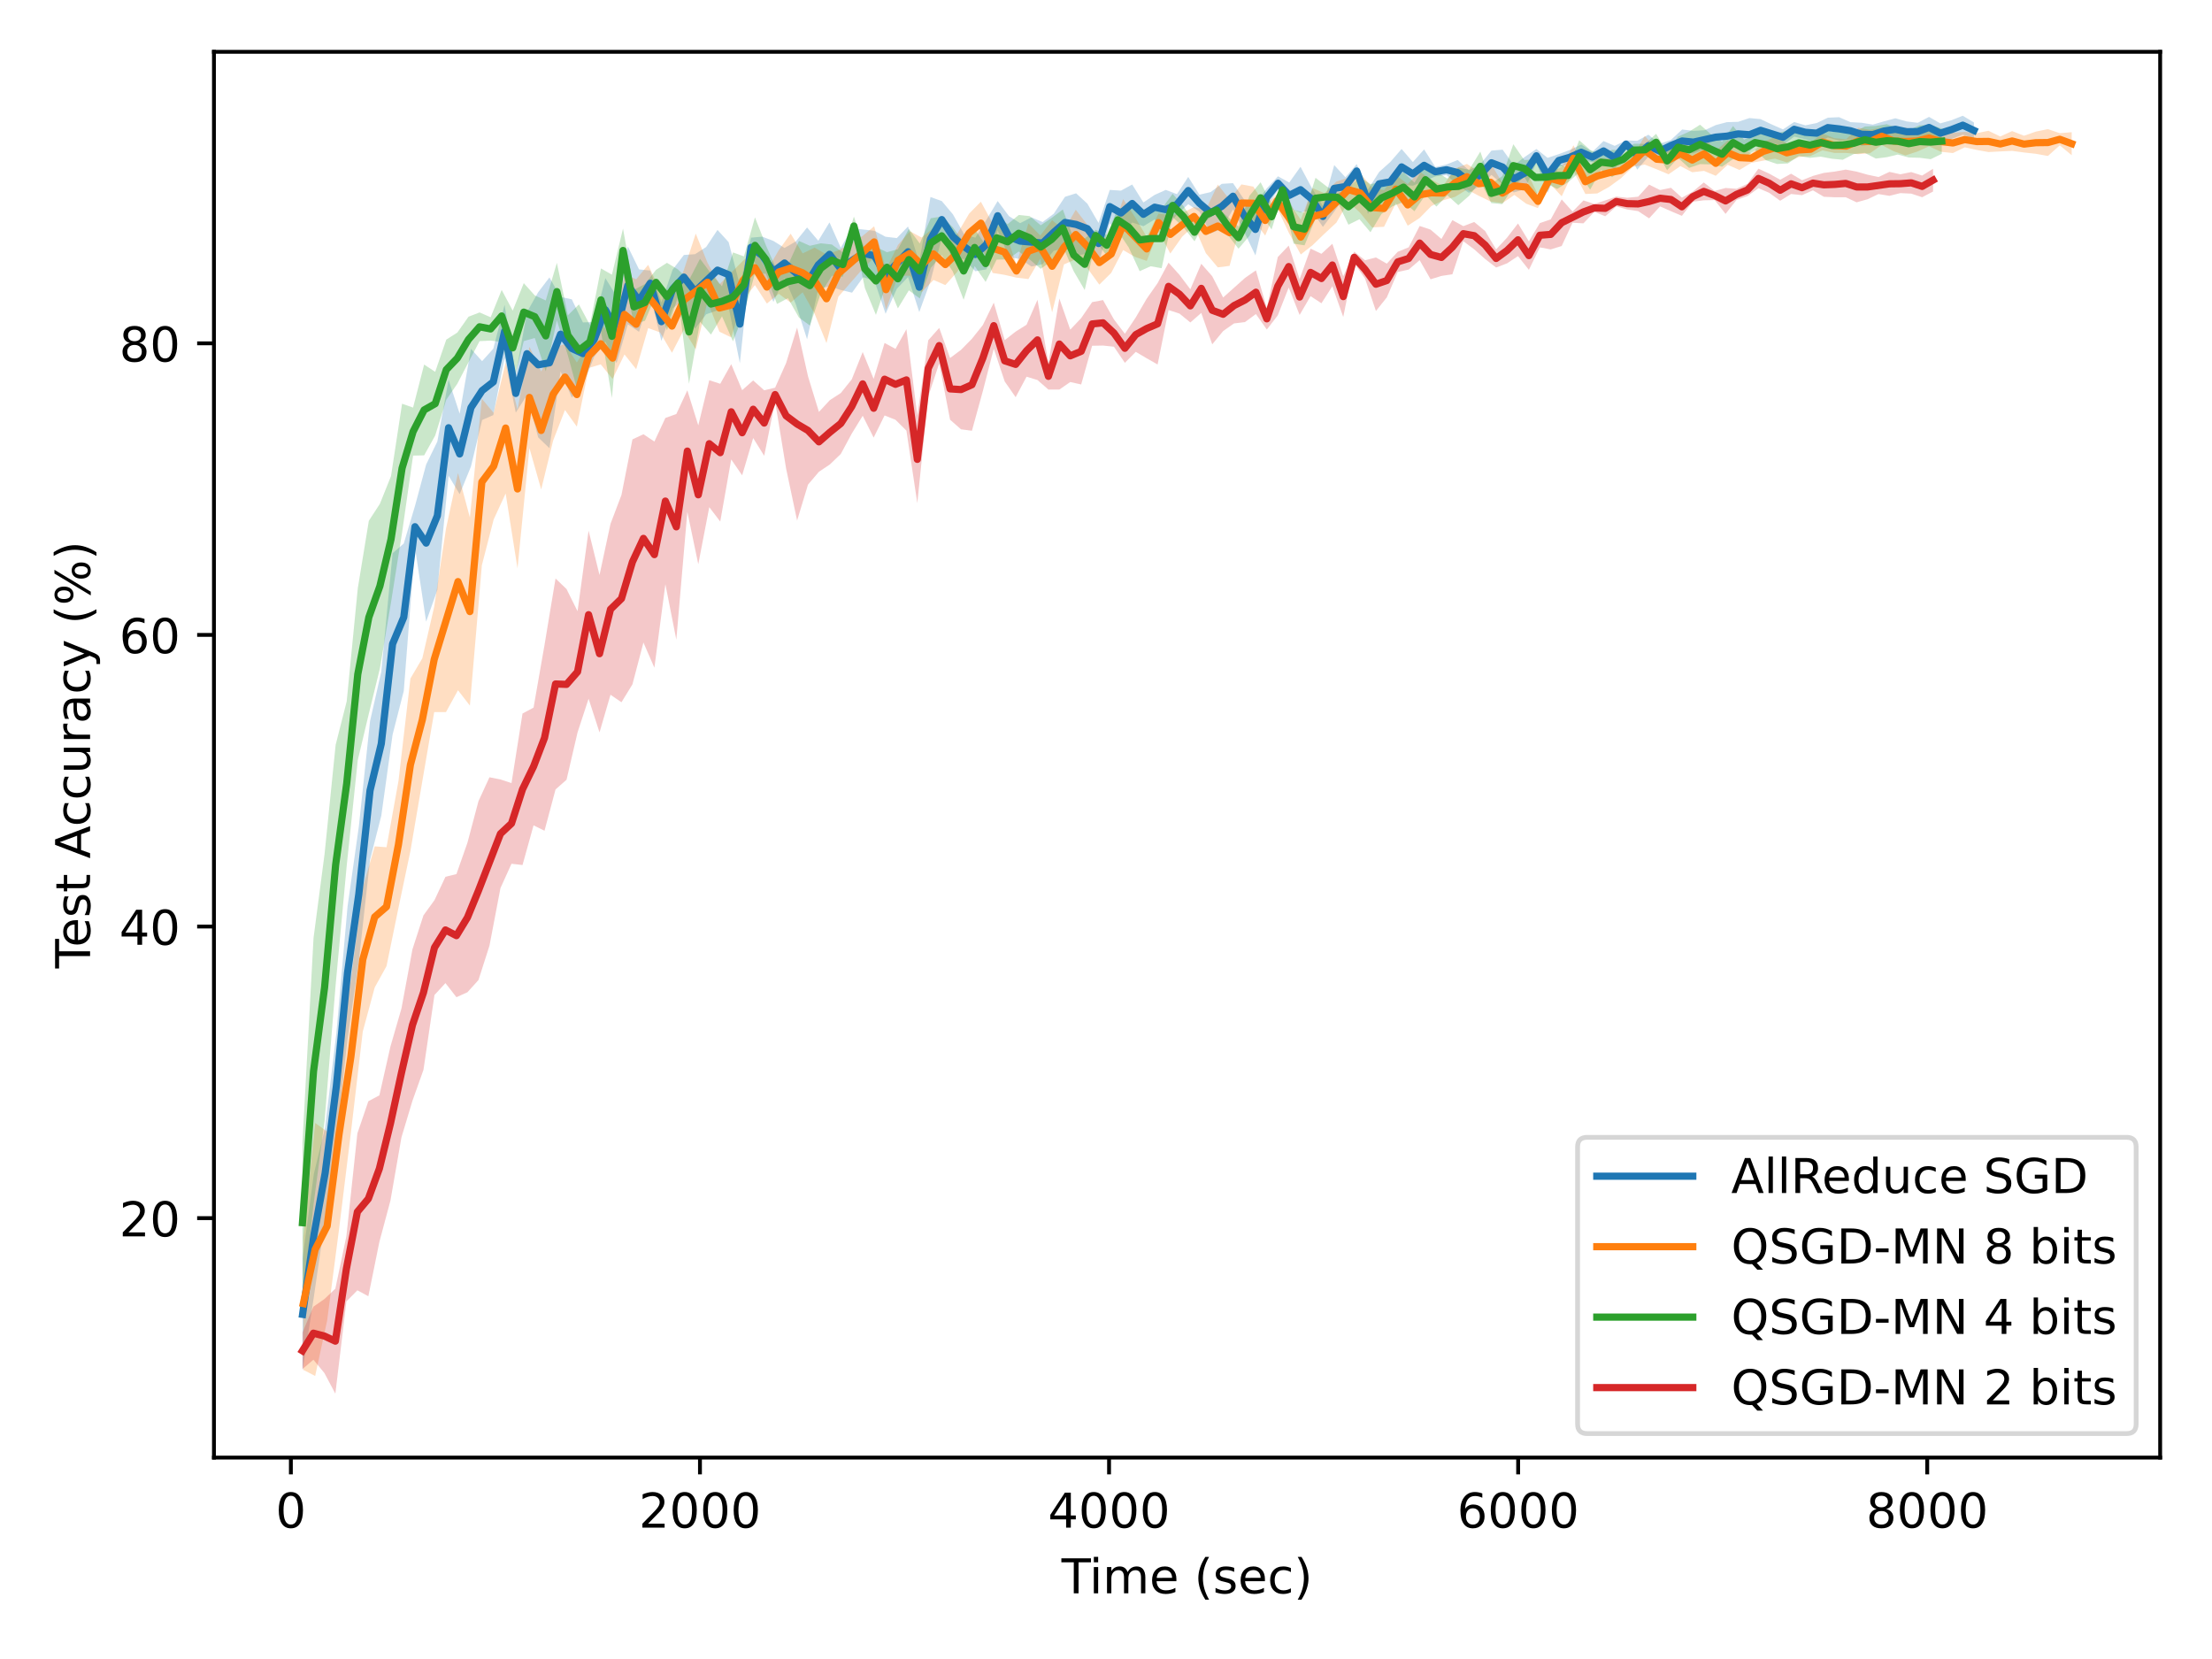 <?xml version="1.0" encoding="utf-8" standalone="no"?>
<!DOCTYPE svg PUBLIC "-//W3C//DTD SVG 1.1//EN"
  "http://www.w3.org/Graphics/SVG/1.1/DTD/svg11.dtd">
<!-- Created with matplotlib (https://matplotlib.org/) -->
<svg height="345.6pt" version="1.1" viewBox="0 0 460.8 345.6" width="460.8pt" xmlns="http://www.w3.org/2000/svg" xmlns:xlink="http://www.w3.org/1999/xlink">
 <defs>
  <style type="text/css">*{stroke-linecap:butt;stroke-linejoin:round;}</style>
 </defs>
 <g id="figure_1">
  <g id="patch_1">
   <path d="M 0 345.6 
L 460.8 345.6 
L 460.8 0 
L 0 0 
z
" style="fill:#ffffff;"/>
  </g>
  <g id="axes_1">
   <g id="patch_2">
    <path d="M 44.57 303.64 
L 450 303.64 
L 450 10.8 
L 44.57 10.8 
z
" style="fill:#ffffff;"/>
   </g>
   <g id="PolyCollection_1">
    <path clip-path="url(#p4273a2ff9e)" d="M 63.035 262.098 
L 63.035 285.524 
L 65.385 270.145 
L 67.735 253.914 
L 70.073 237.31 
L 72.402 216.375 
L 74.745 200.3 
L 77.086 179.107 
L 79.43 169.935 
L 81.78 153.048 
L 84.11 143.946 
L 86.444 114.024 
L 88.774 129.504 
L 91.107 122.897 
L 93.449 99.104 
L 95.759 102.946 
L 98.105 97.187 
L 100.432 87.497 
L 102.764 86.473 
L 105.114 74.559 
L 107.447 85.948 
L 109.773 82.34 
L 112.106 91.11 
L 114.458 93.367 
L 116.782 77.377 
L 119.114 82.823 
L 121.433 80.142 
L 123.779 74.346 
L 126.107 71.151 
L 128.438 75.646 
L 130.787 67.557 
L 133.122 69.121 
L 135.461 61.639 
L 137.783 71.023 
L 140.124 64.259 
L 142.464 62.336 
L 144.785 68.493 
L 147.106 65.476 
L 149.468 64.653 
L 151.787 64.002 
L 154.126 75.666 
L 156.456 53.544 
L 158.79 57.132 
L 161.114 62.89 
L 163.433 57.928 
L 165.786 63.376 
L 168.128 70.673 
L 170.464 60.198 
L 172.798 59.634 
L 175.147 60.407 
L 177.5 60.968 
L 179.823 57.735 
L 182.156 58.476 
L 184.484 65.358 
L 186.824 60.162 
L 189.162 57.715 
L 191.499 65.012 
L 193.834 58.569 
L 196.192 49.598 
L 198.509 53.957 
L 200.841 53.958 
L 203.171 56.504 
L 205.504 56.106 
L 207.834 48.007 
L 210.187 53.58 
L 212.511 53.954 
L 214.863 55.526 
L 217.197 55.019 
L 219.517 52.244 
L 221.856 51.673 
L 224.175 53.233 
L 226.516 52.863 
L 228.847 55.012 
L 231.19 46.526 
L 233.52 49.045 
L 235.854 46.345 
L 238.191 47.121 
L 240.531 45.72 
L 242.859 47.774 
L 245.182 44.689 
L 247.53 42.534 
L 249.862 44.1 
L 252.205 48.627 
L 254.527 47.673 
L 256.856 43.607 
L 259.185 48.306 
L 261.526 53.208 
L 263.871 43.029 
L 266.236 39.63 
L 268.574 43.375 
L 270.919 44.283 
L 273.237 43.795 
L 275.585 47.271 
L 277.94 44.095 
L 280.276 40.794 
L 282.623 37.071 
L 284.958 44.561 
L 287.296 40.772 
L 289.642 42.037 
L 291.978 38.498 
L 294.326 38.685 
L 296.668 37.756 
L 299.011 36.754 
L 301.331 36.457 
L 303.669 38.576 
L 306.004 40.171 
L 308.351 38.673 
L 310.694 36.44 
L 313.02 38.421 
L 315.36 40.093 
L 317.696 39.377 
L 320.062 33.875 
L 322.391 40.154 
L 324.721 34.754 
L 327.051 34.267 
L 329.39 33.319 
L 331.702 33.787 
L 334.046 33.509 
L 336.379 35.355 
L 338.725 30.804 
L 341.06 35.338 
L 343.39 32.633 
L 345.733 33.001 
L 348.068 31.465 
L 350.426 31.764 
L 352.77 31.948 
L 355.105 31.071 
L 357.426 31.082 
L 359.755 31.274 
L 362.091 30.397 
L 364.441 31.533 
L 366.758 29.476 
L 369.096 29.844 
L 371.423 30.24 
L 373.757 28.456 
L 376.09 29.018 
L 378.447 29.843 
L 380.777 28.646 
L 383.125 29.281 
L 385.484 29.021 
L 387.815 30.382 
L 390.147 30.11 
L 392.485 29.315 
L 394.84 29.233 
L 397.174 29.59 
L 399.508 29.241 
L 401.852 28.753 
L 404.197 29.773 
L 406.539 28.954 
L 408.88 28.043 
L 411.212 28.833 
L 411.212 25.516 
L 411.212 25.516 
L 408.88 24.111 
L 406.539 25.039 
L 404.197 25.703 
L 401.852 24.351 
L 399.508 25.582 
L 397.174 25.293 
L 394.84 24.642 
L 392.485 25.271 
L 390.147 25.959 
L 387.815 25.569 
L 385.484 25.447 
L 383.125 24.416 
L 380.777 24.517 
L 378.447 25.633 
L 376.09 26.103 
L 373.757 25.419 
L 371.423 26.956 
L 369.096 25.929 
L 366.758 24.814 
L 364.441 24.596 
L 362.091 25.376 
L 359.755 25.448 
L 357.426 26.055 
L 355.105 27.134 
L 352.77 27.266 
L 350.426 26.975 
L 348.068 29.172 
L 345.733 29.95 
L 343.39 28.064 
L 341.06 29.333 
L 338.725 29.241 
L 336.379 30.384 
L 334.046 29.383 
L 331.702 31.656 
L 329.39 30.106 
L 327.051 31.234 
L 324.721 32.112 
L 322.391 32.882 
L 320.062 31.034 
L 317.696 32.651 
L 315.36 34.426 
L 313.02 31.175 
L 310.694 31.375 
L 308.351 34.244 
L 306.004 35.475 
L 303.669 33.332 
L 301.331 34.266 
L 299.011 34.799 
L 296.668 31.127 
L 294.326 33.758 
L 291.978 31.038 
L 289.642 33.728 
L 287.296 35.824 
L 284.958 39.509 
L 282.623 34.185 
L 280.276 36.928 
L 277.94 34.398 
L 275.585 42.909 
L 273.237 39.089 
L 270.919 34.744 
L 268.574 38.025 
L 266.236 36.728 
L 263.871 39.261 
L 261.526 42.371 
L 259.185 41.577 
L 256.856 38.15 
L 254.527 38.296 
L 252.205 40.011 
L 249.862 40.563 
L 247.53 36.85 
L 245.182 40.449 
L 242.859 39.559 
L 240.531 40.604 
L 238.191 42.17 
L 235.854 38.437 
L 233.52 39.711 
L 231.19 39.561 
L 228.847 46.44 
L 226.516 42.419 
L 224.175 40.269 
L 221.856 40.999 
L 219.517 44.521 
L 217.197 46.255 
L 214.863 45.273 
L 212.511 46.49 
L 210.187 45.024 
L 207.834 41.877 
L 205.504 45.761 
L 203.171 49.516 
L 200.841 48.799 
L 198.509 44.648 
L 196.192 41.887 
L 193.834 41.044 
L 191.499 54.652 
L 189.162 47.178 
L 186.824 49.595 
L 184.484 49.323 
L 182.156 48.078 
L 179.823 47.81 
L 177.5 47.543 
L 175.147 51.604 
L 172.798 46.327 
L 170.464 50.152 
L 168.128 47.389 
L 165.786 50.297 
L 163.433 51.651 
L 161.114 50.189 
L 158.79 49.303 
L 156.456 49.51 
L 154.126 59.363 
L 151.787 50.441 
L 149.468 47.893 
L 147.106 51.459 
L 144.785 52.951 
L 142.464 53.116 
L 140.124 56.176 
L 137.783 62.997 
L 135.461 56.365 
L 133.122 56.12 
L 130.787 51.336 
L 128.438 61.696 
L 126.107 57.945 
L 123.779 67.089 
L 121.433 67.167 
L 119.114 62.35 
L 116.782 61.864 
L 114.458 57.798 
L 112.106 60.886 
L 109.773 65.028 
L 107.447 77.971 
L 105.114 63.495 
L 102.764 72.641 
L 100.432 75.236 
L 98.105 72.664 
L 95.759 86.186 
L 93.449 79.112 
L 91.107 91.981 
L 88.774 96.765 
L 86.444 105.422 
L 84.11 113.23 
L 81.78 115.25 
L 79.43 139.92 
L 77.086 150.235 
L 74.745 172.23 
L 72.402 188.842 
L 70.073 215.159 
L 67.735 234.831 
L 65.385 244.494 
L 63.035 262.098 
z
" style="fill:#1f77b4;fill-opacity:0.25;"/>
   </g>
   <g id="PolyCollection_2">
    <path clip-path="url(#p4273a2ff9e)" d="M 63.182 257.748 
L 63.182 285.366 
L 65.656 286.642 
L 68.149 275.106 
L 70.623 256.114 
L 73.088 236.044 
L 75.572 214.899 
L 78.058 205.709 
L 80.521 201.257 
L 83.011 189.112 
L 85.501 177.26 
L 87.975 162.748 
L 90.451 148.342 
L 92.908 148.336 
L 95.409 143.792 
L 97.886 146.989 
L 100.38 117.756 
L 102.841 108.214 
L 105.335 102.808 
L 107.808 118.413 
L 110.288 93.346 
L 112.739 101.962 
L 115.22 91.812 
L 117.693 85.412 
L 120.168 88.883 
L 122.655 76.657 
L 125.142 75.902 
L 127.618 78.94 
L 130.087 73.838 
L 132.531 76.911 
L 135.026 68.35 
L 137.488 69.236 
L 139.984 73.488 
L 142.449 68.717 
L 144.935 72.781 
L 147.387 62.853 
L 149.865 69.098 
L 152.321 70.289 
L 154.783 62.503 
L 157.267 59.397 
L 159.75 63.236 
L 162.239 61.2 
L 164.71 63.043 
L 167.209 60.881 
L 169.692 65.351 
L 172.17 71.468 
L 174.644 61.805 
L 177.149 58.936 
L 179.631 56.105 
L 182.104 53.658 
L 184.575 64.523 
L 187.07 57.434 
L 189.556 57.436 
L 192 60.859 
L 194.471 58.319 
L 196.933 59.389 
L 199.421 56.619 
L 201.884 52.616 
L 204.335 50.947 
L 206.786 56.863 
L 209.243 57.252 
L 211.738 57.832 
L 214.231 58.135 
L 216.709 53.887 
L 219.178 65.078 
L 221.645 55.077 
L 224.105 54.021 
L 226.542 55.89 
L 229.01 59.296 
L 231.483 56.852 
L 233.968 52.091 
L 236.43 53.511 
L 238.889 54.352 
L 241.34 48.244 
L 243.798 52.811 
L 246.271 49.307 
L 248.727 47.041 
L 251.204 52.744 
L 253.692 55.701 
L 256.144 55.386 
L 258.62 46.188 
L 261.099 45.786 
L 263.565 49.079 
L 266.023 43.257 
L 268.502 48.521 
L 270.974 53.015 
L 273.462 51.053 
L 275.931 48.666 
L 278.399 46.372 
L 280.886 42.026 
L 283.351 44.34 
L 285.817 47.377 
L 288.313 47.243 
L 290.787 42.318 
L 293.252 47.021 
L 295.722 45.425 
L 298.182 42.921 
L 300.637 41.725 
L 303.115 41.01 
L 305.588 39.482 
L 308.075 40.793 
L 310.52 41.982 
L 312.973 42.322 
L 315.471 40.609 
L 317.936 42.436 
L 320.38 43.351 
L 322.848 38.22 
L 325.33 40.898 
L 327.789 35.649 
L 330.26 40.411 
L 332.734 40.3 
L 335.213 38.932 
L 337.681 37.127 
L 340.159 34.763 
L 342.629 34.29 
L 345.123 35.268 
L 347.595 36.307 
L 350.06 34.601 
L 352.522 35.883 
L 354.974 35.599 
L 357.427 36.62 
L 359.91 34.34 
L 362.361 35.411 
L 364.833 33.922 
L 367.293 33.469 
L 369.768 33.048 
L 372.216 33.841 
L 374.698 32.712 
L 377.181 32.491 
L 379.657 31.32 
L 382.13 31.858 
L 384.596 31.868 
L 387.086 32.121 
L 389.538 31.929 
L 392.008 30.213 
L 394.474 31.501 
L 396.941 32.377 
L 399.401 31.582 
L 401.856 30.49 
L 404.349 31.62 
L 406.828 31.885 
L 409.293 30.686 
L 411.77 31.231 
L 414.236 31.676 
L 416.688 31.547 
L 419.166 31.434 
L 421.64 31.765 
L 424.121 32.041 
L 426.617 32.493 
L 429.09 30.282 
L 431.571 32.331 
L 431.571 27.535 
L 431.571 27.535 
L 429.09 27.745 
L 426.617 26.898 
L 424.121 27.41 
L 421.64 28.279 
L 419.166 27.305 
L 416.688 28.438 
L 414.236 27.241 
L 411.77 27.745 
L 409.293 27.46 
L 406.828 27.684 
L 404.349 27.357 
L 401.856 27.003 
L 399.401 27.157 
L 396.941 26.6 
L 394.474 27.238 
L 392.008 26.569 
L 389.538 27.047 
L 387.086 26.618 
L 384.596 29.007 
L 382.13 28.779 
L 379.657 27.834 
L 377.181 29.689 
L 374.698 29.764 
L 372.216 29.822 
L 369.768 28.538 
L 367.293 29.601 
L 364.833 31.995 
L 362.361 30.269 
L 359.91 29.263 
L 357.427 31.433 
L 354.974 28.479 
L 352.522 30.806 
L 350.06 29.418 
L 347.595 30.382 
L 345.123 31.065 
L 342.629 28.305 
L 340.159 32.696 
L 337.681 33.892 
L 335.213 33.036 
L 332.734 33.033 
L 330.26 35.295 
L 327.789 30.268 
L 325.33 34.748 
L 322.848 36.062 
L 320.38 40.541 
L 317.936 35.524 
L 315.471 36.817 
L 312.973 38.129 
L 310.52 33.96 
L 308.075 35.743 
L 305.588 34.147 
L 303.115 35.111 
L 300.637 38.726 
L 298.182 37.412 
L 295.722 35.739 
L 293.252 38.354 
L 290.787 36.472 
L 288.313 39.615 
L 285.817 39.066 
L 283.351 36.052 
L 280.886 37.002 
L 278.399 37.817 
L 275.931 40.269 
L 273.462 39.187 
L 270.974 45.767 
L 268.502 42.194 
L 266.023 40.458 
L 263.565 42.762 
L 261.099 38.877 
L 258.62 38.416 
L 256.144 41.558 
L 253.692 38.455 
L 251.204 43.666 
L 248.727 43.139 
L 246.271 44.374 
L 243.798 44.844 
L 241.34 44.487 
L 238.889 49.354 
L 236.43 45.212 
L 233.968 41.47 
L 231.483 48.99 
L 229.01 50.105 
L 226.542 46.867 
L 224.105 43.694 
L 221.645 47.917 
L 219.178 45.866 
L 216.709 49.048 
L 214.231 46.52 
L 211.738 55.069 
L 209.243 47.759 
L 206.786 46.547 
L 204.335 42.022 
L 201.884 44.505 
L 199.421 48.689 
L 196.933 50.843 
L 194.471 47.463 
L 192 49.492 
L 189.556 48.168 
L 187.07 51.018 
L 184.575 56.15 
L 182.104 47.142 
L 179.631 49.203 
L 177.149 50.762 
L 174.644 52.165 
L 172.17 53.001 
L 169.692 51.584 
L 167.209 52.791 
L 164.71 48.672 
L 162.239 52.116 
L 159.75 56.369 
L 157.267 52.14 
L 154.783 54.314 
L 152.321 56.791 
L 149.865 59.228 
L 147.387 54.735 
L 144.935 48.663 
L 142.449 56.287 
L 139.984 62.371 
L 137.488 60.454 
L 135.026 55.17 
L 132.531 58.177 
L 130.087 57.157 
L 127.618 70.267 
L 125.142 67.313 
L 122.655 71.601 
L 120.168 75.511 
L 117.693 71.685 
L 115.22 72.464 
L 112.739 77.382 
L 110.288 72.234 
L 107.808 85.313 
L 105.335 75.527 
L 102.841 86.02 
L 100.38 83.063 
L 97.886 107.814 
L 95.409 98.524 
L 92.908 110.145 
L 90.451 126.393 
L 87.975 137.14 
L 85.501 141.345 
L 83.011 162.685 
L 80.521 176.493 
L 78.058 176.313 
L 75.572 184.89 
L 73.088 204.323 
L 70.623 216.525 
L 68.149 235.737 
L 65.656 233.93 
L 63.182 257.748 
z
" style="fill:#ff7f0e;fill-opacity:0.25;"/>
   </g>
   <g id="PolyCollection_3">
    <path clip-path="url(#p4273a2ff9e)" d="M 63.008 237.949 
L 63.008 271.469 
L 65.316 250.911 
L 67.615 233.53 
L 69.919 205.159 
L 72.227 180.345 
L 74.533 158.339 
L 76.835 148.679 
L 79.141 139.234 
L 81.455 125.489 
L 83.758 110.959 
L 86.052 94.909 
L 88.355 94.858 
L 90.659 90.729 
L 92.973 83.267 
L 95.274 79.931 
L 97.595 75.457 
L 99.906 71.07 
L 102.209 70.954 
L 104.509 71.253 
L 106.81 80.221 
L 109.112 71.061 
L 111.402 70.404 
L 113.692 77.361 
L 116.005 66.744 
L 118.304 74.046 
L 120.604 82.523 
L 122.893 74.733 
L 125.192 69.024 
L 127.477 82.909 
L 129.786 56.747 
L 132.069 67.477 
L 134.36 66.846 
L 136.654 61.423 
L 138.942 68.829 
L 141.234 61.814 
L 143.53 79.952 
L 145.828 67.058 
L 148.108 69.695 
L 150.406 65.896 
L 152.694 71.108 
L 154.98 65.248 
L 157.276 56.948 
L 159.563 57.028 
L 161.858 63.317 
L 164.144 62.122 
L 166.432 66.15 
L 168.715 67.809 
L 170.993 61.09 
L 173.289 57.456 
L 175.577 57.638 
L 177.883 49.035 
L 180.176 60.014 
L 182.472 65.596 
L 184.763 58.821 
L 187.043 64.243 
L 189.331 60.479 
L 191.609 62.178 
L 193.896 55.812 
L 196.178 53.143 
L 198.465 56.507 
L 200.741 62.452 
L 203.031 55.423 
L 205.332 58.728 
L 207.623 54.08 
L 209.917 54.044 
L 212.217 52.392 
L 214.505 54.058 
L 216.801 56.004 
L 219.09 54.337 
L 221.401 51.343 
L 223.68 56.52 
L 225.966 60.422 
L 228.258 50.271 
L 230.552 53.24 
L 232.846 48.14 
L 235.134 51.553 
L 237.413 56.491 
L 239.704 55.469 
L 241.994 55.869 
L 244.276 45.238 
L 246.556 47.354 
L 248.84 50.274 
L 251.129 46.077 
L 253.422 44.423 
L 255.714 48.858 
L 258.005 51.81 
L 260.301 49.114 
L 262.609 44.441 
L 264.888 47.798 
L 267.194 40.605 
L 269.482 50.756 
L 271.759 51.109 
L 274.045 45.548 
L 276.336 43.179 
L 278.619 42.013 
L 280.903 46.813 
L 283.194 45.666 
L 285.493 48.38 
L 287.788 44.575 
L 290.077 42.976 
L 292.366 42.087 
L 294.657 44.006 
L 296.948 40.577 
L 299.227 43.041 
L 301.507 40.687 
L 303.793 42.75 
L 306.068 40.768 
L 308.379 37.723 
L 310.667 42.314 
L 312.959 42.519 
L 315.249 38.961 
L 317.534 36.847 
L 319.823 40.72 
L 322.113 38.221 
L 324.388 39.358 
L 326.671 37.965 
L 328.975 35.928 
L 331.254 39.507 
L 333.538 35.39 
L 335.829 36.904 
L 338.121 35.08 
L 340.414 32.596 
L 342.701 32.444 
L 344.996 31.395 
L 347.281 35.455 
L 349.57 32.897 
L 351.86 34.976 
L 354.157 34.189 
L 356.44 34.255 
L 358.731 34.728 
L 361.025 33.14 
L 363.316 32.909 
L 365.605 31.278 
L 367.89 33.389 
L 370.179 34.157 
L 372.459 34.043 
L 374.748 32.501 
L 377.038 32.883 
L 379.32 32.639 
L 381.607 33.066 
L 383.89 33.28 
L 386.18 32.095 
L 388.469 31.848 
L 390.766 33.033 
L 393.055 32.748 
L 395.342 32.196 
L 397.629 32.805 
L 399.908 32.873 
L 402.202 33.165 
L 404.502 32.037 
L 404.502 26.762 
L 404.502 26.762 
L 402.202 26.049 
L 399.908 26.103 
L 397.629 27.061 
L 395.342 26.662 
L 393.055 25.873 
L 390.766 26.24 
L 388.469 26.357 
L 386.18 27.594 
L 383.89 27.12 
L 381.607 27.512 
L 379.32 26.753 
L 377.038 27.576 
L 374.748 27.009 
L 372.459 27.128 
L 370.179 27.786 
L 367.89 26.892 
L 365.605 28.113 
L 363.316 29.093 
L 361.025 26.251 
L 358.731 29.529 
L 356.44 27.984 
L 354.157 25.974 
L 351.86 27.441 
L 349.57 28.452 
L 347.281 31.589 
L 344.996 27.878 
L 342.701 29.973 
L 340.414 29.94 
L 338.121 31.312 
L 335.829 31.208 
L 333.538 32.188 
L 331.254 31.216 
L 328.975 29.218 
L 326.671 35.13 
L 324.388 33.796 
L 322.113 35.586 
L 319.823 33.206 
L 317.534 33.342 
L 315.249 30.041 
L 312.959 36.687 
L 310.667 38.256 
L 308.379 31.575 
L 306.068 35.353 
L 303.793 34.913 
L 301.507 37.213 
L 299.227 35.749 
L 296.948 34.298 
L 294.657 38.047 
L 292.366 35.873 
L 290.077 37.476 
L 287.788 37.893 
L 285.493 38.359 
L 283.194 36.802 
L 280.903 39.334 
L 278.619 40.218 
L 276.336 38.814 
L 274.045 37.039 
L 271.759 44.352 
L 269.482 43.696 
L 267.194 38.482 
L 264.888 42.501 
L 262.609 37.968 
L 260.301 40.77 
L 258.005 47.21 
L 255.714 45.119 
L 253.422 43.088 
L 251.129 43.57 
L 248.84 46.491 
L 246.556 42.945 
L 244.276 40.375 
L 241.994 43.507 
L 239.704 43.907 
L 237.413 43.477 
L 235.134 43.137 
L 232.846 43.464 
L 230.552 48.924 
L 228.258 47.859 
L 225.966 49.691 
L 223.68 49.737 
L 221.401 43.643 
L 219.09 45.394 
L 216.801 46.931 
L 214.505 45.021 
L 212.217 44.788 
L 209.917 46.696 
L 207.623 44.999 
L 205.332 51.088 
L 203.031 47.69 
L 200.741 50.45 
L 198.465 47.318 
L 196.178 45.106 
L 193.896 45.462 
L 191.609 50.724 
L 189.331 47.677 
L 187.043 51.921 
L 184.763 52.538 
L 182.472 51.458 
L 180.176 51.998 
L 177.883 45.12 
L 175.577 52.594 
L 173.289 50.937 
L 170.993 50.685 
L 168.715 51.203 
L 166.432 50.192 
L 164.144 55.229 
L 161.858 56.288 
L 159.563 51.128 
L 157.276 45.275 
L 154.98 53.408 
L 152.694 52.59 
L 150.406 59.641 
L 148.108 56.969 
L 145.828 53.911 
L 143.53 58.339 
L 141.234 56.13 
L 138.942 54.751 
L 136.654 56.224 
L 134.36 59.165 
L 132.069 60.374 
L 129.786 47.612 
L 127.477 57.222 
L 125.192 55.92 
L 122.893 67.712 
L 120.604 63.422 
L 118.304 65.67 
L 116.005 54.759 
L 113.692 62.592 
L 111.402 61.54 
L 109.112 58.984 
L 106.81 64.715 
L 104.509 60.394 
L 102.209 66.092 
L 99.906 65.086 
L 97.595 65.979 
L 95.274 69.276 
L 92.973 70.745 
L 90.659 77.462 
L 88.355 75.943 
L 86.052 84.909 
L 83.758 84.105 
L 81.455 99.178 
L 79.141 104.95 
L 76.835 108.496 
L 74.533 122.566 
L 72.227 146.09 
L 69.919 155.18 
L 67.615 177.887 
L 65.316 195.387 
L 63.008 237.949 
z
" style="fill:#2ca02c;fill-opacity:0.25;"/>
   </g>
   <g id="PolyCollection_4">
    <path clip-path="url(#p4273a2ff9e)" d="M 62.999 277.608 
L 62.999 285.202 
L 65.29 283.254 
L 67.573 286.018 
L 69.861 290.329 
L 72.16 271.121 
L 74.45 268.792 
L 76.735 270.032 
L 79.033 258.698 
L 81.333 250.121 
L 83.63 236.926 
L 85.921 229.321 
L 88.215 222.873 
L 90.507 207.284 
L 92.796 204.795 
L 95.083 207.737 
L 97.377 206.702 
L 99.671 204.165 
L 101.963 197.023 
L 104.257 185.004 
L 106.554 179.936 
L 108.85 180.2 
L 111.15 171.935 
L 113.431 173.058 
L 115.729 164.455 
L 118.018 162.439 
L 120.314 152.57 
L 122.613 145.557 
L 124.891 152.573 
L 127.178 144.729 
L 129.463 146.294 
L 131.75 142.563 
L 134.037 133.852 
L 136.321 139.089 
L 138.61 121.701 
L 140.89 133.257 
L 143.185 106.63 
L 145.465 117.535 
L 147.754 105.653 
L 150.04 108.647 
L 152.327 95.711 
L 154.603 99.012 
L 156.901 91.253 
L 159.195 94.951 
L 161.47 83.631 
L 163.759 97.602 
L 166.051 108.437 
L 168.321 100.959 
L 170.597 98.278 
L 172.87 96.758 
L 175.155 94.564 
L 177.43 90.336 
L 179.716 86.613 
L 181.997 91.157 
L 184.274 86.544 
L 186.546 87.446 
L 188.825 89.71 
L 191.093 104.814 
L 193.37 82.587 
L 195.655 75.677 
L 197.919 87.439 
L 200.199 89.436 
L 202.471 89.731 
L 204.741 81.487 
L 207.023 72.637 
L 209.301 79.47 
L 211.577 82.739 
L 213.85 78.472 
L 216.128 79.166 
L 218.405 81.157 
L 220.683 81.149 
L 222.954 79.584 
L 225.23 80.092 
L 227.507 72.028 
L 229.781 71.984 
L 232.056 72.226 
L 234.331 75.587 
L 236.6 73.293 
L 238.876 74.638 
L 241.149 75.93 
L 243.432 64.583 
L 245.701 65.322 
L 247.97 67.174 
L 250.246 65.187 
L 252.53 71.73 
L 254.803 68.967 
L 257.072 67.373 
L 259.348 67.096 
L 261.631 65.423 
L 263.902 68.649 
L 266.183 65.7 
L 268.463 59.896 
L 270.734 65.611 
L 273.015 61.692 
L 275.281 63.174 
L 277.553 59.629 
L 279.823 66.031 
L 282.098 54.787 
L 284.361 58.029 
L 286.63 64.79 
L 288.9 61.952 
L 291.175 56.657 
L 293.455 56.158 
L 295.741 54.196 
L 298.013 58.181 
L 300.279 57.484 
L 302.557 57.135 
L 304.837 50.251 
L 307.111 51.945 
L 309.386 53.965 
L 311.669 55.732 
L 313.951 54.859 
L 316.228 53.354 
L 318.495 56.217 
L 320.777 51.532 
L 323.047 51.956 
L 325.324 51.252 
L 327.594 46.397 
L 329.863 46.527 
L 332.139 44.131 
L 334.413 45.051 
L 336.699 43.002 
L 338.978 43.639 
L 341.256 43.985 
L 343.541 45.487 
L 345.822 42.996 
L 348.097 44 
L 350.368 44.962 
L 352.639 42.014 
L 354.927 41.728 
L 357.196 41.682 
L 359.467 44.554 
L 361.748 41.655 
L 364.025 40.85 
L 366.314 39.2 
L 368.577 40.179 
L 370.842 41.823 
L 373.117 40.411 
L 375.392 40.651 
L 377.665 39.652 
L 379.947 40.992 
L 382.222 41.093 
L 384.502 41.089 
L 386.768 42.149 
L 389.047 41.507 
L 391.326 40.428 
L 393.607 40.793 
L 395.881 40.228 
L 398.152 40.336 
L 400.418 41.087 
L 402.69 39.901 
L 402.69 35.152 
L 402.69 35.152 
L 400.418 36.576 
L 398.152 35.844 
L 395.881 36.308 
L 393.607 35.803 
L 391.326 36.879 
L 389.047 36.394 
L 386.768 35.751 
L 384.502 35.328 
L 382.222 35.739 
L 379.947 36.018 
L 377.665 36.647 
L 375.392 37.546 
L 373.117 36.184 
L 370.842 37.442 
L 368.577 36.18 
L 366.314 35.141 
L 364.025 38.296 
L 361.748 39.33 
L 359.467 39.16 
L 357.196 39.778 
L 354.927 38.012 
L 352.639 39.92 
L 350.368 41.185 
L 348.097 39.121 
L 345.822 39.591 
L 343.541 38.464 
L 341.256 40.975 
L 338.978 41.203 
L 336.699 40.95 
L 334.413 41.748 
L 332.139 42.49 
L 329.863 41.755 
L 327.594 44.08 
L 325.324 41.538 
L 323.047 45.699 
L 320.777 46.479 
L 318.495 50.277 
L 316.228 46.555 
L 313.951 49.499 
L 311.669 51.949 
L 309.386 48.139 
L 307.111 46.244 
L 304.837 47.108 
L 302.557 45.859 
L 300.279 49.781 
L 298.013 47.839 
L 295.741 47.078 
L 293.455 51.523 
L 291.175 52.448 
L 288.9 54.924 
L 286.63 53.629 
L 284.361 54.22 
L 282.098 52.419 
L 279.823 57.548 
L 277.553 50.781 
L 275.281 52.872 
L 273.015 51.803 
L 270.734 58.146 
L 268.463 51.166 
L 266.183 53.549 
L 263.902 64.185 
L 261.631 56.317 
L 259.348 57.907 
L 257.072 59.944 
L 254.803 61.969 
L 252.53 57.544 
L 250.246 54.952 
L 247.97 60.261 
L 245.701 57.249 
L 243.432 54.725 
L 241.149 58.98 
L 238.876 62.23 
L 236.6 66.126 
L 234.331 69.527 
L 232.056 66.541 
L 229.781 62.511 
L 227.507 62.942 
L 225.23 66.268 
L 222.954 68.674 
L 220.683 62.185 
L 218.405 75.643 
L 216.128 62.448 
L 213.85 67.65 
L 211.577 69.079 
L 209.301 70.864 
L 207.023 63.045 
L 204.741 67.72 
L 202.471 70.57 
L 200.199 72.881 
L 197.919 74.582 
L 195.655 68.31 
L 193.37 70.891 
L 191.093 86.572 
L 188.825 68.574 
L 186.546 72.677 
L 184.274 71.443 
L 181.997 78.932 
L 179.716 73.332 
L 177.43 79.041 
L 175.155 81.873 
L 172.87 83.356 
L 170.597 85.811 
L 168.321 78.385 
L 166.051 68.237 
L 163.759 75.632 
L 161.47 80.763 
L 159.195 81.307 
L 156.901 79.252 
L 154.603 81.28 
L 152.327 75.861 
L 150.04 79.951 
L 147.754 79.208 
L 145.465 88.622 
L 143.185 81.315 
L 140.89 86.248 
L 138.61 87.066 
L 136.321 91.984 
L 134.037 90.459 
L 131.75 91.536 
L 129.463 103.111 
L 127.178 109.124 
L 124.891 119.79 
L 122.613 110.551 
L 120.314 127.327 
L 118.018 122.708 
L 115.729 120.513 
L 113.431 134.364 
L 111.15 147.412 
L 108.85 148.639 
L 106.554 163.14 
L 104.257 162.373 
L 101.963 161.922 
L 99.671 166.912 
L 97.377 175.557 
L 95.083 182.085 
L 92.796 182.654 
L 90.507 187.522 
L 88.215 190.679 
L 85.921 197.757 
L 83.63 210.084 
L 81.333 218.024 
L 79.033 228.178 
L 76.735 229.405 
L 74.45 236.104 
L 72.16 257.518 
L 69.861 268.447 
L 67.573 270.622 
L 65.29 272.2 
L 62.999 277.608 
z
" style="fill:#d62728;fill-opacity:0.25;"/>
   </g>
   <g id="matplotlib.axis_1">
    <g id="xtick_1">
     <g id="line2d_1">
      <defs>
       <path d="M 0 0 
L 0 3.5 
" id="md9aa3682af" style="stroke:#000000;stroke-width:0.8;"/>
      </defs>
      <g>
       <use style="stroke:#000000;stroke-width:0.8;" x="60.595" xlink:href="#md9aa3682af" y="303.64"/>
      </g>
     </g>
     <g id="text_1">
      <!-- 0 -->
      <g transform="translate(57.414 318.238)scale(0.1 -0.1)">
       <defs>
        <path d="M 31.781 66.406 
Q 24.172 66.406 20.328 58.906 
Q 16.5 51.422 16.5 36.375 
Q 16.5 21.391 20.328 13.891 
Q 24.172 6.391 31.781 6.391 
Q 39.453 6.391 43.281 13.891 
Q 47.125 21.391 47.125 36.375 
Q 47.125 51.422 43.281 58.906 
Q 39.453 66.406 31.781 66.406 
z
M 31.781 74.219 
Q 44.047 74.219 50.516 64.516 
Q 56.984 54.828 56.984 36.375 
Q 56.984 17.969 50.516 8.266 
Q 44.047 -1.422 31.781 -1.422 
Q 19.531 -1.422 13.062 8.266 
Q 6.594 17.969 6.594 36.375 
Q 6.594 54.828 13.062 64.516 
Q 19.531 74.219 31.781 74.219 
z
" id="DejaVuSans-48"/>
       </defs>
       <use xlink:href="#DejaVuSans-48"/>
      </g>
     </g>
    </g>
    <g id="xtick_2">
     <g id="line2d_2">
      <g>
       <use style="stroke:#000000;stroke-width:0.8;" x="145.816" xlink:href="#md9aa3682af" y="303.64"/>
      </g>
     </g>
     <g id="text_2">
      <!-- 2000 -->
      <g transform="translate(133.091 318.238)scale(0.1 -0.1)">
       <defs>
        <path d="M 19.188 8.297 
L 53.609 8.297 
L 53.609 0 
L 7.328 0 
L 7.328 8.297 
Q 12.938 14.109 22.625 23.891 
Q 32.328 33.688 34.812 36.531 
Q 39.547 41.844 41.422 45.531 
Q 43.312 49.219 43.312 52.781 
Q 43.312 58.594 39.234 62.25 
Q 35.156 65.922 28.609 65.922 
Q 23.969 65.922 18.812 64.312 
Q 13.672 62.703 7.812 59.422 
L 7.812 69.391 
Q 13.766 71.781 18.938 73 
Q 24.125 74.219 28.422 74.219 
Q 39.75 74.219 46.484 68.547 
Q 53.219 62.891 53.219 53.422 
Q 53.219 48.922 51.531 44.891 
Q 49.859 40.875 45.406 35.406 
Q 44.188 33.984 37.641 27.219 
Q 31.109 20.453 19.188 8.297 
z
" id="DejaVuSans-50"/>
       </defs>
       <use xlink:href="#DejaVuSans-50"/>
       <use x="63.623" xlink:href="#DejaVuSans-48"/>
       <use x="127.246" xlink:href="#DejaVuSans-48"/>
       <use x="190.869" xlink:href="#DejaVuSans-48"/>
      </g>
     </g>
    </g>
    <g id="xtick_3">
     <g id="line2d_3">
      <g>
       <use style="stroke:#000000;stroke-width:0.8;" x="231.036" xlink:href="#md9aa3682af" y="303.64"/>
      </g>
     </g>
     <g id="text_3">
      <!-- 4000 -->
      <g transform="translate(218.311 318.238)scale(0.1 -0.1)">
       <defs>
        <path d="M 37.797 64.312 
L 12.891 25.391 
L 37.797 25.391 
z
M 35.203 72.906 
L 47.609 72.906 
L 47.609 25.391 
L 58.016 25.391 
L 58.016 17.188 
L 47.609 17.188 
L 47.609 0 
L 37.797 0 
L 37.797 17.188 
L 4.891 17.188 
L 4.891 26.703 
z
" id="DejaVuSans-52"/>
       </defs>
       <use xlink:href="#DejaVuSans-52"/>
       <use x="63.623" xlink:href="#DejaVuSans-48"/>
       <use x="127.246" xlink:href="#DejaVuSans-48"/>
       <use x="190.869" xlink:href="#DejaVuSans-48"/>
      </g>
     </g>
    </g>
    <g id="xtick_4">
     <g id="line2d_4">
      <g>
       <use style="stroke:#000000;stroke-width:0.8;" x="316.257" xlink:href="#md9aa3682af" y="303.64"/>
      </g>
     </g>
     <g id="text_4">
      <!-- 6000 -->
      <g transform="translate(303.532 318.238)scale(0.1 -0.1)">
       <defs>
        <path d="M 33.016 40.375 
Q 26.375 40.375 22.484 35.828 
Q 18.609 31.297 18.609 23.391 
Q 18.609 15.531 22.484 10.953 
Q 26.375 6.391 33.016 6.391 
Q 39.656 6.391 43.531 10.953 
Q 47.406 15.531 47.406 23.391 
Q 47.406 31.297 43.531 35.828 
Q 39.656 40.375 33.016 40.375 
z
M 52.594 71.297 
L 52.594 62.312 
Q 48.875 64.062 45.094 64.984 
Q 41.312 65.922 37.594 65.922 
Q 27.828 65.922 22.672 59.328 
Q 17.531 52.734 16.797 39.406 
Q 19.672 43.656 24.016 45.922 
Q 28.375 48.188 33.594 48.188 
Q 44.578 48.188 50.953 41.516 
Q 57.328 34.859 57.328 23.391 
Q 57.328 12.156 50.688 5.359 
Q 44.047 -1.422 33.016 -1.422 
Q 20.359 -1.422 13.672 8.266 
Q 6.984 17.969 6.984 36.375 
Q 6.984 53.656 15.188 63.938 
Q 23.391 74.219 37.203 74.219 
Q 40.922 74.219 44.703 73.484 
Q 48.484 72.75 52.594 71.297 
z
" id="DejaVuSans-54"/>
       </defs>
       <use xlink:href="#DejaVuSans-54"/>
       <use x="63.623" xlink:href="#DejaVuSans-48"/>
       <use x="127.246" xlink:href="#DejaVuSans-48"/>
       <use x="190.869" xlink:href="#DejaVuSans-48"/>
      </g>
     </g>
    </g>
    <g id="xtick_5">
     <g id="line2d_5">
      <g>
       <use style="stroke:#000000;stroke-width:0.8;" x="401.477" xlink:href="#md9aa3682af" y="303.64"/>
      </g>
     </g>
     <g id="text_5">
      <!-- 8000 -->
      <g transform="translate(388.752 318.238)scale(0.1 -0.1)">
       <defs>
        <path d="M 31.781 34.625 
Q 24.75 34.625 20.719 30.859 
Q 16.703 27.094 16.703 20.516 
Q 16.703 13.922 20.719 10.156 
Q 24.75 6.391 31.781 6.391 
Q 38.812 6.391 42.859 10.172 
Q 46.922 13.969 46.922 20.516 
Q 46.922 27.094 42.891 30.859 
Q 38.875 34.625 31.781 34.625 
z
M 21.922 38.812 
Q 15.578 40.375 12.031 44.719 
Q 8.5 49.078 8.5 55.328 
Q 8.5 64.062 14.719 69.141 
Q 20.953 74.219 31.781 74.219 
Q 42.672 74.219 48.875 69.141 
Q 55.078 64.062 55.078 55.328 
Q 55.078 49.078 51.531 44.719 
Q 48 40.375 41.703 38.812 
Q 48.828 37.156 52.797 32.312 
Q 56.781 27.484 56.781 20.516 
Q 56.781 9.906 50.312 4.234 
Q 43.844 -1.422 31.781 -1.422 
Q 19.734 -1.422 13.25 4.234 
Q 6.781 9.906 6.781 20.516 
Q 6.781 27.484 10.781 32.312 
Q 14.797 37.156 21.922 38.812 
z
M 18.312 54.391 
Q 18.312 48.734 21.844 45.562 
Q 25.391 42.391 31.781 42.391 
Q 38.141 42.391 41.719 45.562 
Q 45.312 48.734 45.312 54.391 
Q 45.312 60.062 41.719 63.234 
Q 38.141 66.406 31.781 66.406 
Q 25.391 66.406 21.844 63.234 
Q 18.312 60.062 18.312 54.391 
z
" id="DejaVuSans-56"/>
       </defs>
       <use xlink:href="#DejaVuSans-56"/>
       <use x="63.623" xlink:href="#DejaVuSans-48"/>
       <use x="127.246" xlink:href="#DejaVuSans-48"/>
       <use x="190.869" xlink:href="#DejaVuSans-48"/>
      </g>
     </g>
    </g>
    <g id="text_6">
     <!-- Time (sec) -->
     <g transform="translate(221.13 331.917)scale(0.1 -0.1)">
      <defs>
       <path d="M -0.297 72.906 
L 61.375 72.906 
L 61.375 64.594 
L 35.5 64.594 
L 35.5 0 
L 25.594 0 
L 25.594 64.594 
L -0.297 64.594 
z
" id="DejaVuSans-84"/>
       <path d="M 9.422 54.688 
L 18.406 54.688 
L 18.406 0 
L 9.422 0 
z
M 9.422 75.984 
L 18.406 75.984 
L 18.406 64.594 
L 9.422 64.594 
z
" id="DejaVuSans-105"/>
       <path d="M 52 44.188 
Q 55.375 50.25 60.062 53.125 
Q 64.75 56 71.094 56 
Q 79.641 56 84.281 50.016 
Q 88.922 44.047 88.922 33.016 
L 88.922 0 
L 79.891 0 
L 79.891 32.719 
Q 79.891 40.578 77.094 44.375 
Q 74.312 48.188 68.609 48.188 
Q 61.625 48.188 57.562 43.547 
Q 53.516 38.922 53.516 30.906 
L 53.516 0 
L 44.484 0 
L 44.484 32.719 
Q 44.484 40.625 41.703 44.406 
Q 38.922 48.188 33.109 48.188 
Q 26.219 48.188 22.156 43.531 
Q 18.109 38.875 18.109 30.906 
L 18.109 0 
L 9.078 0 
L 9.078 54.688 
L 18.109 54.688 
L 18.109 46.188 
Q 21.188 51.219 25.484 53.609 
Q 29.781 56 35.688 56 
Q 41.656 56 45.828 52.969 
Q 50 49.953 52 44.188 
z
" id="DejaVuSans-109"/>
       <path d="M 56.203 29.594 
L 56.203 25.203 
L 14.891 25.203 
Q 15.484 15.922 20.484 11.062 
Q 25.484 6.203 34.422 6.203 
Q 39.594 6.203 44.453 7.469 
Q 49.312 8.734 54.109 11.281 
L 54.109 2.781 
Q 49.266 0.734 44.188 -0.344 
Q 39.109 -1.422 33.891 -1.422 
Q 20.797 -1.422 13.156 6.188 
Q 5.516 13.812 5.516 26.812 
Q 5.516 40.234 12.766 48.109 
Q 20.016 56 32.328 56 
Q 43.359 56 49.781 48.891 
Q 56.203 41.797 56.203 29.594 
z
M 47.219 32.234 
Q 47.125 39.594 43.094 43.984 
Q 39.062 48.391 32.422 48.391 
Q 24.906 48.391 20.391 44.141 
Q 15.875 39.891 15.188 32.172 
z
" id="DejaVuSans-101"/>
       <path id="DejaVuSans-32"/>
       <path d="M 31 75.875 
Q 24.469 64.656 21.281 53.656 
Q 18.109 42.672 18.109 31.391 
Q 18.109 20.125 21.312 9.062 
Q 24.516 -2 31 -13.188 
L 23.188 -13.188 
Q 15.875 -1.703 12.234 9.375 
Q 8.594 20.453 8.594 31.391 
Q 8.594 42.281 12.203 53.312 
Q 15.828 64.359 23.188 75.875 
z
" id="DejaVuSans-40"/>
       <path d="M 44.281 53.078 
L 44.281 44.578 
Q 40.484 46.531 36.375 47.5 
Q 32.281 48.484 27.875 48.484 
Q 21.188 48.484 17.844 46.438 
Q 14.5 44.391 14.5 40.281 
Q 14.5 37.156 16.891 35.375 
Q 19.281 33.594 26.516 31.984 
L 29.594 31.297 
Q 39.156 29.25 43.188 25.516 
Q 47.219 21.781 47.219 15.094 
Q 47.219 7.469 41.188 3.016 
Q 35.156 -1.422 24.609 -1.422 
Q 20.219 -1.422 15.453 -0.562 
Q 10.688 0.297 5.422 2 
L 5.422 11.281 
Q 10.406 8.688 15.234 7.391 
Q 20.062 6.109 24.812 6.109 
Q 31.156 6.109 34.562 8.281 
Q 37.984 10.453 37.984 14.406 
Q 37.984 18.062 35.516 20.016 
Q 33.062 21.969 24.703 23.781 
L 21.578 24.516 
Q 13.234 26.266 9.516 29.906 
Q 5.812 33.547 5.812 39.891 
Q 5.812 47.609 11.281 51.797 
Q 16.75 56 26.812 56 
Q 31.781 56 36.172 55.266 
Q 40.578 54.547 44.281 53.078 
z
" id="DejaVuSans-115"/>
       <path d="M 48.781 52.594 
L 48.781 44.188 
Q 44.969 46.297 41.141 47.344 
Q 37.312 48.391 33.406 48.391 
Q 24.656 48.391 19.812 42.844 
Q 14.984 37.312 14.984 27.297 
Q 14.984 17.281 19.812 11.734 
Q 24.656 6.203 33.406 6.203 
Q 37.312 6.203 41.141 7.25 
Q 44.969 8.297 48.781 10.406 
L 48.781 2.094 
Q 45.016 0.344 40.984 -0.531 
Q 36.969 -1.422 32.422 -1.422 
Q 20.062 -1.422 12.781 6.344 
Q 5.516 14.109 5.516 27.297 
Q 5.516 40.672 12.859 48.328 
Q 20.219 56 33.016 56 
Q 37.156 56 41.109 55.141 
Q 45.062 54.297 48.781 52.594 
z
" id="DejaVuSans-99"/>
       <path d="M 8.016 75.875 
L 15.828 75.875 
Q 23.141 64.359 26.781 53.312 
Q 30.422 42.281 30.422 31.391 
Q 30.422 20.453 26.781 9.375 
Q 23.141 -1.703 15.828 -13.188 
L 8.016 -13.188 
Q 14.5 -2 17.703 9.062 
Q 20.906 20.125 20.906 31.391 
Q 20.906 42.672 17.703 53.656 
Q 14.5 64.656 8.016 75.875 
z
" id="DejaVuSans-41"/>
      </defs>
      <use xlink:href="#DejaVuSans-84"/>
      <use x="57.959" xlink:href="#DejaVuSans-105"/>
      <use x="85.742" xlink:href="#DejaVuSans-109"/>
      <use x="183.154" xlink:href="#DejaVuSans-101"/>
      <use x="244.678" xlink:href="#DejaVuSans-32"/>
      <use x="276.465" xlink:href="#DejaVuSans-40"/>
      <use x="315.479" xlink:href="#DejaVuSans-115"/>
      <use x="367.578" xlink:href="#DejaVuSans-101"/>
      <use x="429.102" xlink:href="#DejaVuSans-99"/>
      <use x="484.082" xlink:href="#DejaVuSans-41"/>
     </g>
    </g>
   </g>
   <g id="matplotlib.axis_2">
    <g id="ytick_1">
     <g id="line2d_6">
      <defs>
       <path d="M 0 0 
L -3.5 0 
" id="m2fcb6db58a" style="stroke:#000000;stroke-width:0.8;"/>
      </defs>
      <g>
       <use style="stroke:#000000;stroke-width:0.8;" x="44.57" xlink:href="#m2fcb6db58a" y="253.76"/>
      </g>
     </g>
     <g id="text_7">
      <!-- 20 -->
      <g transform="translate(24.845 257.559)scale(0.1 -0.1)">
       <use xlink:href="#DejaVuSans-50"/>
       <use x="63.623" xlink:href="#DejaVuSans-48"/>
      </g>
     </g>
    </g>
    <g id="ytick_2">
     <g id="line2d_7">
      <g>
       <use style="stroke:#000000;stroke-width:0.8;" x="44.57" xlink:href="#m2fcb6db58a" y="193.013"/>
      </g>
     </g>
     <g id="text_8">
      <!-- 40 -->
      <g transform="translate(24.845 196.812)scale(0.1 -0.1)">
       <use xlink:href="#DejaVuSans-52"/>
       <use x="63.623" xlink:href="#DejaVuSans-48"/>
      </g>
     </g>
    </g>
    <g id="ytick_3">
     <g id="line2d_8">
      <g>
       <use style="stroke:#000000;stroke-width:0.8;" x="44.57" xlink:href="#m2fcb6db58a" y="132.266"/>
      </g>
     </g>
     <g id="text_9">
      <!-- 60 -->
      <g transform="translate(24.845 136.065)scale(0.1 -0.1)">
       <use xlink:href="#DejaVuSans-54"/>
       <use x="63.623" xlink:href="#DejaVuSans-48"/>
      </g>
     </g>
    </g>
    <g id="ytick_4">
     <g id="line2d_9">
      <g>
       <use style="stroke:#000000;stroke-width:0.8;" x="44.57" xlink:href="#m2fcb6db58a" y="71.519"/>
      </g>
     </g>
     <g id="text_10">
      <!-- 80 -->
      <g transform="translate(24.845 75.318)scale(0.1 -0.1)">
       <use xlink:href="#DejaVuSans-56"/>
       <use x="63.623" xlink:href="#DejaVuSans-48"/>
      </g>
     </g>
    </g>
    <g id="text_11">
     <!-- Test Accuracy (%) -->
     <g transform="translate(18.765 201.724)rotate(-90)scale(0.1 -0.1)">
      <defs>
       <path d="M 18.312 70.219 
L 18.312 54.688 
L 36.812 54.688 
L 36.812 47.703 
L 18.312 47.703 
L 18.312 18.016 
Q 18.312 11.328 20.141 9.422 
Q 21.969 7.516 27.594 7.516 
L 36.812 7.516 
L 36.812 0 
L 27.594 0 
Q 17.188 0 13.234 3.875 
Q 9.281 7.766 9.281 18.016 
L 9.281 47.703 
L 2.688 47.703 
L 2.688 54.688 
L 9.281 54.688 
L 9.281 70.219 
z
" id="DejaVuSans-116"/>
       <path d="M 34.188 63.188 
L 20.797 26.906 
L 47.609 26.906 
z
M 28.609 72.906 
L 39.797 72.906 
L 67.578 0 
L 57.328 0 
L 50.688 18.703 
L 17.828 18.703 
L 11.188 0 
L 0.781 0 
z
" id="DejaVuSans-65"/>
       <path d="M 8.5 21.578 
L 8.5 54.688 
L 17.484 54.688 
L 17.484 21.922 
Q 17.484 14.156 20.5 10.266 
Q 23.531 6.391 29.594 6.391 
Q 36.859 6.391 41.078 11.031 
Q 45.312 15.672 45.312 23.688 
L 45.312 54.688 
L 54.297 54.688 
L 54.297 0 
L 45.312 0 
L 45.312 8.406 
Q 42.047 3.422 37.719 1 
Q 33.406 -1.422 27.688 -1.422 
Q 18.266 -1.422 13.375 4.438 
Q 8.5 10.297 8.5 21.578 
z
M 31.109 56 
z
" id="DejaVuSans-117"/>
       <path d="M 41.109 46.297 
Q 39.594 47.172 37.812 47.578 
Q 36.031 48 33.891 48 
Q 26.266 48 22.188 43.047 
Q 18.109 38.094 18.109 28.812 
L 18.109 0 
L 9.078 0 
L 9.078 54.688 
L 18.109 54.688 
L 18.109 46.188 
Q 20.953 51.172 25.484 53.578 
Q 30.031 56 36.531 56 
Q 37.453 56 38.578 55.875 
Q 39.703 55.766 41.062 55.516 
z
" id="DejaVuSans-114"/>
       <path d="M 34.281 27.484 
Q 23.391 27.484 19.188 25 
Q 14.984 22.516 14.984 16.5 
Q 14.984 11.719 18.141 8.906 
Q 21.297 6.109 26.703 6.109 
Q 34.188 6.109 38.703 11.406 
Q 43.219 16.703 43.219 25.484 
L 43.219 27.484 
z
M 52.203 31.203 
L 52.203 0 
L 43.219 0 
L 43.219 8.297 
Q 40.141 3.328 35.547 0.953 
Q 30.953 -1.422 24.312 -1.422 
Q 15.922 -1.422 10.953 3.297 
Q 6 8.016 6 15.922 
Q 6 25.141 12.172 29.828 
Q 18.359 34.516 30.609 34.516 
L 43.219 34.516 
L 43.219 35.406 
Q 43.219 41.609 39.141 45 
Q 35.062 48.391 27.688 48.391 
Q 23 48.391 18.547 47.266 
Q 14.109 46.141 10.016 43.891 
L 10.016 52.203 
Q 14.938 54.109 19.578 55.047 
Q 24.219 56 28.609 56 
Q 40.484 56 46.344 49.844 
Q 52.203 43.703 52.203 31.203 
z
" id="DejaVuSans-97"/>
       <path d="M 32.172 -5.078 
Q 28.375 -14.844 24.75 -17.812 
Q 21.141 -20.797 15.094 -20.797 
L 7.906 -20.797 
L 7.906 -13.281 
L 13.188 -13.281 
Q 16.891 -13.281 18.938 -11.516 
Q 21 -9.766 23.484 -3.219 
L 25.094 0.875 
L 2.984 54.688 
L 12.5 54.688 
L 29.594 11.922 
L 46.688 54.688 
L 56.203 54.688 
z
" id="DejaVuSans-121"/>
       <path d="M 72.703 32.078 
Q 68.453 32.078 66.031 28.469 
Q 63.625 24.859 63.625 18.406 
Q 63.625 12.062 66.031 8.422 
Q 68.453 4.781 72.703 4.781 
Q 76.859 4.781 79.266 8.422 
Q 81.688 12.062 81.688 18.406 
Q 81.688 24.812 79.266 28.438 
Q 76.859 32.078 72.703 32.078 
z
M 72.703 38.281 
Q 80.422 38.281 84.953 32.906 
Q 89.5 27.547 89.5 18.406 
Q 89.5 9.281 84.938 3.922 
Q 80.375 -1.422 72.703 -1.422 
Q 64.891 -1.422 60.344 3.922 
Q 55.812 9.281 55.812 18.406 
Q 55.812 27.594 60.375 32.938 
Q 64.938 38.281 72.703 38.281 
z
M 22.312 68.016 
Q 18.109 68.016 15.688 64.375 
Q 13.281 60.75 13.281 54.391 
Q 13.281 47.953 15.672 44.328 
Q 18.062 40.719 22.312 40.719 
Q 26.562 40.719 28.969 44.328 
Q 31.391 47.953 31.391 54.391 
Q 31.391 60.688 28.953 64.344 
Q 26.516 68.016 22.312 68.016 
z
M 66.406 74.219 
L 74.219 74.219 
L 28.609 -1.422 
L 20.797 -1.422 
z
M 22.312 74.219 
Q 30.031 74.219 34.609 68.875 
Q 39.203 63.531 39.203 54.391 
Q 39.203 45.172 34.641 39.844 
Q 30.078 34.516 22.312 34.516 
Q 14.547 34.516 10.031 39.859 
Q 5.516 45.219 5.516 54.391 
Q 5.516 63.484 10.047 68.844 
Q 14.594 74.219 22.312 74.219 
z
" id="DejaVuSans-37"/>
      </defs>
      <use xlink:href="#DejaVuSans-84"/>
      <use x="44.084" xlink:href="#DejaVuSans-101"/>
      <use x="105.607" xlink:href="#DejaVuSans-115"/>
      <use x="157.707" xlink:href="#DejaVuSans-116"/>
      <use x="196.916" xlink:href="#DejaVuSans-32"/>
      <use x="228.703" xlink:href="#DejaVuSans-65"/>
      <use x="295.361" xlink:href="#DejaVuSans-99"/>
      <use x="350.342" xlink:href="#DejaVuSans-99"/>
      <use x="405.322" xlink:href="#DejaVuSans-117"/>
      <use x="468.701" xlink:href="#DejaVuSans-114"/>
      <use x="509.814" xlink:href="#DejaVuSans-97"/>
      <use x="571.094" xlink:href="#DejaVuSans-99"/>
      <use x="626.074" xlink:href="#DejaVuSans-121"/>
      <use x="685.254" xlink:href="#DejaVuSans-32"/>
      <use x="717.041" xlink:href="#DejaVuSans-40"/>
      <use x="756.055" xlink:href="#DejaVuSans-37"/>
      <use x="851.074" xlink:href="#DejaVuSans-41"/>
     </g>
    </g>
   </g>
   <g id="line2d_10">
    <path clip-path="url(#p4273a2ff9e)" d="M 63.035 273.811 
L 65.385 257.32 
L 67.735 244.372 
L 70.073 226.234 
L 72.402 202.609 
L 74.745 186.265 
L 77.086 164.671 
L 79.43 154.927 
L 81.78 134.149 
L 84.11 128.588 
L 86.444 109.723 
L 88.774 113.134 
L 91.107 107.439 
L 93.449 89.108 
L 95.759 94.566 
L 98.105 84.926 
L 100.432 81.366 
L 102.764 79.557 
L 105.114 69.027 
L 107.447 81.96 
L 109.773 73.684 
L 112.106 75.998 
L 114.458 75.582 
L 116.782 69.62 
L 119.114 72.587 
L 121.433 73.654 
L 123.779 70.718 
L 126.107 64.548 
L 128.438 68.671 
L 130.787 59.446 
L 133.122 62.62 
L 135.461 59.002 
L 137.783 67.01 
L 140.124 60.218 
L 142.464 57.726 
L 144.785 60.722 
L 149.468 56.273 
L 151.787 57.222 
L 154.126 67.514 
L 156.456 51.527 
L 158.79 53.218 
L 161.114 56.54 
L 163.433 54.79 
L 165.786 56.836 
L 168.128 59.031 
L 170.464 55.175 
L 172.798 52.98 
L 175.147 56.006 
L 177.5 54.256 
L 179.823 52.773 
L 182.156 53.277 
L 184.484 57.341 
L 189.162 52.446 
L 191.499 59.832 
L 193.834 49.806 
L 196.192 45.743 
L 198.509 49.302 
L 200.841 51.379 
L 203.171 53.01 
L 205.504 50.934 
L 207.834 44.942 
L 210.187 49.302 
L 212.511 50.222 
L 217.197 50.637 
L 219.517 48.383 
L 221.856 46.336 
L 224.175 46.751 
L 226.516 47.641 
L 228.847 50.726 
L 231.19 43.044 
L 233.52 44.378 
L 235.854 42.391 
L 238.191 44.645 
L 240.531 43.162 
L 242.859 43.666 
L 245.182 42.569 
L 247.53 39.692 
L 249.862 42.332 
L 252.205 44.319 
L 254.527 42.984 
L 256.856 40.878 
L 259.185 44.942 
L 261.526 47.789 
L 263.871 41.145 
L 266.236 38.179 
L 268.574 40.7 
L 270.919 39.514 
L 273.237 41.442 
L 275.585 45.09 
L 277.94 39.247 
L 280.276 38.861 
L 282.623 35.628 
L 284.958 42.035 
L 287.296 38.298 
L 289.642 37.882 
L 291.978 34.768 
L 294.326 36.221 
L 296.668 34.442 
L 299.011 35.776 
L 301.331 35.361 
L 303.669 35.954 
L 306.004 37.823 
L 308.351 36.459 
L 310.694 33.908 
L 313.02 34.798 
L 315.36 37.26 
L 317.696 36.014 
L 320.062 32.454 
L 322.391 36.518 
L 324.721 33.433 
L 327.051 32.751 
L 329.39 31.713 
L 331.702 32.721 
L 334.046 31.446 
L 336.379 32.87 
L 338.725 30.022 
L 341.06 32.336 
L 343.39 30.348 
L 345.733 31.476 
L 348.068 30.319 
L 350.426 29.37 
L 352.77 29.607 
L 357.426 28.569 
L 359.755 28.361 
L 362.091 27.886 
L 364.441 28.064 
L 366.758 27.145 
L 371.423 28.598 
L 373.757 26.937 
L 376.09 27.56 
L 378.447 27.738 
L 380.777 26.581 
L 383.125 26.848 
L 385.484 27.234 
L 387.815 27.975 
L 390.147 28.035 
L 392.485 27.293 
L 394.84 26.937 
L 397.174 27.442 
L 399.508 27.412 
L 401.852 26.552 
L 404.197 27.738 
L 406.539 26.997 
L 408.88 26.077 
L 411.212 27.175 
L 411.212 27.175 
" style="fill:none;stroke:#1f77b4;stroke-linecap:square;stroke-width:1.5;"/>
   </g>
   <g id="line2d_11">
    <path clip-path="url(#p4273a2ff9e)" d="M 63.182 271.557 
L 65.656 260.286 
L 68.149 255.421 
L 70.623 236.319 
L 73.088 220.183 
L 75.572 199.895 
L 78.058 191.011 
L 80.521 188.875 
L 83.011 175.898 
L 85.501 159.303 
L 87.975 149.944 
L 90.451 137.368 
L 95.409 121.158 
L 97.886 127.401 
L 100.38 100.409 
L 102.841 97.117 
L 105.335 89.167 
L 107.808 101.863 
L 110.288 82.79 
L 112.739 89.672 
L 115.22 82.138 
L 117.693 78.549 
L 120.168 82.197 
L 122.655 74.129 
L 125.142 71.608 
L 127.618 74.604 
L 130.087 65.497 
L 132.531 67.544 
L 135.026 61.76 
L 139.984 67.93 
L 142.449 62.502 
L 144.935 60.722 
L 147.387 58.794 
L 149.865 64.163 
L 152.321 63.54 
L 154.783 58.408 
L 157.267 55.768 
L 159.75 59.802 
L 162.239 56.658 
L 164.71 55.857 
L 167.209 56.836 
L 169.692 58.468 
L 172.17 62.235 
L 174.644 56.985 
L 179.631 52.654 
L 182.104 50.4 
L 184.575 60.336 
L 187.07 54.226 
L 189.556 52.802 
L 192 55.175 
L 194.471 52.891 
L 196.933 55.116 
L 199.421 52.654 
L 201.884 48.561 
L 204.335 46.484 
L 206.786 51.705 
L 209.243 52.506 
L 211.738 56.451 
L 214.231 52.328 
L 216.709 51.467 
L 219.178 55.472 
L 221.645 51.497 
L 224.105 48.857 
L 226.542 51.379 
L 229.01 54.701 
L 231.483 52.921 
L 233.968 46.781 
L 238.889 51.853 
L 241.34 46.366 
L 243.798 48.828 
L 246.271 46.84 
L 248.727 45.09 
L 251.204 48.205 
L 253.692 47.078 
L 256.144 48.472 
L 258.62 42.302 
L 261.099 42.332 
L 263.565 45.921 
L 266.023 41.857 
L 268.502 45.357 
L 270.974 49.391 
L 273.462 45.12 
L 275.931 44.467 
L 278.399 42.094 
L 280.886 39.514 
L 283.351 40.196 
L 285.817 43.222 
L 288.313 43.429 
L 290.787 39.395 
L 293.252 42.688 
L 295.722 40.582 
L 298.182 40.166 
L 300.637 40.226 
L 303.115 38.06 
L 305.588 36.815 
L 308.075 38.268 
L 310.52 37.971 
L 312.973 40.226 
L 315.471 38.713 
L 317.936 38.98 
L 320.38 41.946 
L 322.848 37.141 
L 325.33 37.823 
L 327.789 32.959 
L 330.26 37.853 
L 332.734 36.666 
L 335.213 35.984 
L 337.681 35.51 
L 340.159 33.73 
L 342.629 31.298 
L 345.123 33.166 
L 347.595 33.344 
L 350.06 32.009 
L 352.522 33.344 
L 354.974 32.039 
L 357.427 34.026 
L 359.91 31.802 
L 362.361 32.84 
L 364.833 32.959 
L 367.293 31.535 
L 369.768 30.793 
L 372.216 31.831 
L 374.698 31.238 
L 377.181 31.09 
L 379.657 29.577 
L 382.13 30.319 
L 384.596 30.437 
L 387.086 29.37 
L 389.538 29.488 
L 392.008 28.391 
L 394.474 29.37 
L 396.941 29.488 
L 399.401 29.37 
L 401.856 28.747 
L 404.349 29.488 
L 406.828 29.785 
L 409.293 29.073 
L 411.77 29.488 
L 414.236 29.459 
L 416.688 29.992 
L 419.166 29.37 
L 421.64 30.022 
L 424.121 29.725 
L 426.617 29.696 
L 429.09 29.014 
L 431.571 29.933 
L 431.571 29.933 
" style="fill:none;stroke:#ff7f0e;stroke-linecap:square;stroke-width:1.5;"/>
   </g>
   <g id="line2d_12">
    <path clip-path="url(#p4273a2ff9e)" d="M 63.008 254.709 
L 65.316 223.149 
L 67.615 205.708 
L 69.919 180.17 
L 72.227 163.218 
L 74.533 140.453 
L 76.835 128.588 
L 79.141 122.092 
L 81.455 112.333 
L 83.758 97.532 
L 86.052 89.909 
L 88.355 85.4 
L 90.659 84.095 
L 92.973 77.006 
L 95.274 74.604 
L 97.595 70.718 
L 99.906 68.078 
L 102.209 68.523 
L 104.509 65.824 
L 106.81 72.468 
L 109.112 65.023 
L 111.402 65.972 
L 113.692 69.976 
L 116.005 60.752 
L 118.304 69.858 
L 120.604 72.972 
L 122.893 71.222 
L 125.192 62.472 
L 127.477 70.065 
L 129.786 52.179 
L 132.069 63.925 
L 134.36 63.006 
L 136.654 58.824 
L 138.942 61.79 
L 141.234 58.972 
L 143.53 69.146 
L 145.828 60.485 
L 148.108 63.332 
L 150.406 62.769 
L 152.694 61.849 
L 154.98 59.328 
L 157.276 51.112 
L 159.563 54.078 
L 161.858 59.802 
L 164.144 58.675 
L 166.432 58.171 
L 168.715 59.506 
L 170.993 55.887 
L 173.289 54.196 
L 175.577 55.116 
L 177.883 47.078 
L 180.176 56.006 
L 182.472 58.527 
L 184.763 55.679 
L 187.043 58.082 
L 189.331 54.078 
L 191.609 56.451 
L 193.896 50.637 
L 196.178 49.124 
L 198.465 51.912 
L 200.741 56.451 
L 203.031 51.556 
L 205.332 54.908 
L 207.623 49.539 
L 209.917 50.37 
L 212.217 48.59 
L 214.505 49.539 
L 216.801 51.467 
L 219.09 49.866 
L 221.401 47.493 
L 223.68 53.129 
L 225.966 55.057 
L 228.258 49.065 
L 230.552 51.082 
L 232.846 45.802 
L 235.134 47.345 
L 237.413 49.984 
L 239.704 49.688 
L 241.994 49.688 
L 244.276 42.806 
L 246.556 45.15 
L 248.84 48.383 
L 251.129 44.823 
L 253.422 43.755 
L 255.714 46.989 
L 258.005 49.51 
L 260.301 44.942 
L 262.609 41.205 
L 264.888 45.15 
L 267.194 39.544 
L 269.482 47.226 
L 271.759 47.73 
L 274.045 41.294 
L 276.336 40.997 
L 278.619 41.116 
L 280.903 43.073 
L 283.194 41.234 
L 285.493 43.37 
L 287.788 41.234 
L 290.077 40.226 
L 292.366 38.98 
L 294.657 41.027 
L 296.948 37.438 
L 299.227 39.395 
L 301.507 38.95 
L 303.793 38.832 
L 306.068 38.06 
L 308.379 34.649 
L 310.667 40.285 
L 312.959 39.603 
L 315.249 34.501 
L 317.534 35.094 
L 319.823 36.963 
L 322.113 36.904 
L 324.388 36.577 
L 326.671 36.548 
L 328.975 32.573 
L 331.254 35.361 
L 333.538 33.789 
L 335.829 34.056 
L 338.121 33.196 
L 340.414 31.268 
L 342.701 31.209 
L 344.996 29.637 
L 347.281 33.522 
L 349.57 30.675 
L 351.86 31.209 
L 354.157 30.081 
L 358.731 32.128 
L 361.025 29.696 
L 363.316 31.001 
L 365.605 29.696 
L 367.89 30.141 
L 370.179 30.971 
L 372.459 30.586 
L 374.748 29.755 
L 377.038 30.23 
L 379.32 29.696 
L 381.607 30.289 
L 383.89 30.2 
L 386.18 29.844 
L 388.469 29.103 
L 390.766 29.637 
L 393.055 29.31 
L 395.342 29.429 
L 397.629 29.933 
L 399.908 29.488 
L 402.202 29.607 
L 404.502 29.399 
L 404.502 29.399 
" style="fill:none;stroke:#2ca02c;stroke-linecap:square;stroke-width:1.5;"/>
   </g>
   <g id="line2d_13">
    <path clip-path="url(#p4273a2ff9e)" d="M 62.999 281.405 
L 65.29 277.727 
L 67.573 278.32 
L 69.861 279.388 
L 72.16 264.32 
L 74.45 252.448 
L 76.735 249.719 
L 79.033 243.438 
L 81.333 234.072 
L 83.63 223.505 
L 85.921 213.539 
L 88.215 206.776 
L 90.507 197.403 
L 92.796 193.725 
L 95.083 194.911 
L 97.377 191.13 
L 99.671 185.538 
L 104.257 173.688 
L 106.554 171.538 
L 108.85 164.419 
L 111.15 159.673 
L 113.431 153.711 
L 115.729 142.484 
L 118.018 142.573 
L 120.314 139.948 
L 122.613 128.054 
L 124.891 136.181 
L 127.178 126.927 
L 129.463 124.702 
L 131.75 117.049 
L 134.037 112.155 
L 136.321 115.537 
L 138.61 104.384 
L 140.89 109.753 
L 143.185 93.973 
L 145.465 103.079 
L 147.754 92.43 
L 150.04 94.299 
L 152.327 85.786 
L 154.603 90.146 
L 156.901 85.252 
L 159.195 88.129 
L 161.47 82.197 
L 163.759 86.617 
L 166.051 88.337 
L 168.321 89.672 
L 170.597 92.045 
L 172.87 90.057 
L 175.155 88.218 
L 177.43 84.689 
L 179.716 79.972 
L 181.997 85.045 
L 184.274 78.994 
L 186.546 80.061 
L 188.825 79.142 
L 191.093 95.693 
L 193.37 76.739 
L 195.655 71.993 
L 197.919 81.011 
L 200.199 81.159 
L 202.471 80.15 
L 204.741 74.604 
L 207.023 67.841 
L 209.301 75.167 
L 211.577 75.909 
L 213.85 73.061 
L 216.128 70.807 
L 218.405 78.4 
L 220.683 71.667 
L 222.954 74.129 
L 225.23 73.18 
L 227.507 67.485 
L 229.781 67.248 
L 232.056 69.383 
L 234.331 72.557 
L 236.6 69.709 
L 238.876 68.434 
L 241.149 67.455 
L 243.432 59.654 
L 245.701 61.286 
L 247.97 63.718 
L 250.246 60.069 
L 252.53 64.637 
L 254.803 65.468 
L 257.072 63.658 
L 259.348 62.502 
L 261.631 60.87 
L 263.902 66.417 
L 266.183 59.624 
L 268.463 55.531 
L 270.734 61.879 
L 273.015 56.747 
L 275.281 58.023 
L 277.553 55.205 
L 279.823 61.79 
L 282.098 53.603 
L 284.361 56.124 
L 286.63 59.209 
L 288.9 58.438 
L 291.175 54.552 
L 293.455 53.84 
L 295.741 50.637 
L 298.013 53.01 
L 300.279 53.633 
L 302.557 51.497 
L 304.837 48.679 
L 307.111 49.095 
L 309.386 51.052 
L 311.669 53.84 
L 313.951 52.179 
L 316.228 49.955 
L 318.495 53.247 
L 320.777 49.006 
L 323.047 48.828 
L 325.324 46.395 
L 329.863 44.141 
L 332.139 43.311 
L 334.413 43.4 
L 336.699 41.976 
L 338.978 42.421 
L 341.256 42.48 
L 343.541 41.976 
L 345.822 41.294 
L 348.097 41.56 
L 350.368 43.073 
L 352.639 40.967 
L 354.927 39.87 
L 357.196 40.73 
L 359.467 41.857 
L 361.748 40.493 
L 364.025 39.573 
L 366.314 37.171 
L 368.577 38.179 
L 370.842 39.632 
L 373.117 38.298 
L 375.392 39.099 
L 377.665 38.149 
L 379.947 38.505 
L 382.222 38.416 
L 384.502 38.209 
L 386.768 38.95 
L 389.047 38.95 
L 393.607 38.298 
L 395.881 38.268 
L 398.152 38.09 
L 400.418 38.832 
L 402.69 37.527 
L 402.69 37.527 
" style="fill:none;stroke:#d62728;stroke-linecap:square;stroke-width:1.5;"/>
   </g>
   <g id="patch_3">
    <path d="M 44.57 303.64 
L 44.57 10.8 
" style="fill:none;stroke:#000000;stroke-linecap:square;stroke-linejoin:miter;stroke-width:0.8;"/>
   </g>
   <g id="patch_4">
    <path d="M 450 303.64 
L 450 10.8 
" style="fill:none;stroke:#000000;stroke-linecap:square;stroke-linejoin:miter;stroke-width:0.8;"/>
   </g>
   <g id="patch_5">
    <path d="M 44.57 303.64 
L 450 303.64 
" style="fill:none;stroke:#000000;stroke-linecap:square;stroke-linejoin:miter;stroke-width:0.8;"/>
   </g>
   <g id="patch_6">
    <path d="M 44.57 10.8 
L 450 10.8 
" style="fill:none;stroke:#000000;stroke-linecap:square;stroke-linejoin:miter;stroke-width:0.8;"/>
   </g>
   <g id="legend_1">
    <g id="patch_7">
     <path d="M 330.639 298.64 
L 443 298.64 
Q 445 298.64 445 296.64 
L 445 238.928 
Q 445 236.928 443 236.928 
L 330.639 236.928 
Q 328.639 236.928 328.639 238.928 
L 328.639 296.64 
Q 328.639 298.64 330.639 298.64 
z
" style="fill:#ffffff;opacity:0.8;stroke:#cccccc;stroke-linejoin:miter;"/>
    </g>
    <g id="line2d_14">
     <path d="M 332.639 245.026 
L 352.639 245.026 
" style="fill:none;stroke:#1f77b4;stroke-linecap:square;stroke-width:1.5;"/>
    </g>
    <g id="line2d_15"/>
    <g id="text_12">
     <!-- AllReduce SGD -->
     <g transform="translate(360.639 248.526)scale(0.1 -0.1)">
      <defs>
       <path d="M 9.422 75.984 
L 18.406 75.984 
L 18.406 0 
L 9.422 0 
z
" id="DejaVuSans-108"/>
       <path d="M 44.391 34.188 
Q 47.562 33.109 50.562 29.594 
Q 53.562 26.078 56.594 19.922 
L 66.609 0 
L 56 0 
L 46.688 18.703 
Q 43.062 26.031 39.672 28.422 
Q 36.281 30.812 30.422 30.812 
L 19.672 30.812 
L 19.672 0 
L 9.812 0 
L 9.812 72.906 
L 32.078 72.906 
Q 44.578 72.906 50.734 67.672 
Q 56.891 62.453 56.891 51.906 
Q 56.891 45.016 53.688 40.469 
Q 50.484 35.938 44.391 34.188 
z
M 19.672 64.797 
L 19.672 38.922 
L 32.078 38.922 
Q 39.203 38.922 42.844 42.219 
Q 46.484 45.516 46.484 51.906 
Q 46.484 58.297 42.844 61.547 
Q 39.203 64.797 32.078 64.797 
z
" id="DejaVuSans-82"/>
       <path d="M 45.406 46.391 
L 45.406 75.984 
L 54.391 75.984 
L 54.391 0 
L 45.406 0 
L 45.406 8.203 
Q 42.578 3.328 38.25 0.953 
Q 33.938 -1.422 27.875 -1.422 
Q 17.969 -1.422 11.734 6.484 
Q 5.516 14.406 5.516 27.297 
Q 5.516 40.188 11.734 48.094 
Q 17.969 56 27.875 56 
Q 33.938 56 38.25 53.625 
Q 42.578 51.266 45.406 46.391 
z
M 14.797 27.297 
Q 14.797 17.391 18.875 11.75 
Q 22.953 6.109 30.078 6.109 
Q 37.203 6.109 41.297 11.75 
Q 45.406 17.391 45.406 27.297 
Q 45.406 37.203 41.297 42.844 
Q 37.203 48.484 30.078 48.484 
Q 22.953 48.484 18.875 42.844 
Q 14.797 37.203 14.797 27.297 
z
" id="DejaVuSans-100"/>
       <path d="M 53.516 70.516 
L 53.516 60.891 
Q 47.906 63.578 42.922 64.891 
Q 37.938 66.219 33.297 66.219 
Q 25.25 66.219 20.875 63.094 
Q 16.5 59.969 16.5 54.203 
Q 16.5 49.359 19.406 46.891 
Q 22.312 44.438 30.422 42.922 
L 36.375 41.703 
Q 47.406 39.594 52.656 34.297 
Q 57.906 29 57.906 20.125 
Q 57.906 9.516 50.797 4.047 
Q 43.703 -1.422 29.984 -1.422 
Q 24.812 -1.422 18.969 -0.25 
Q 13.141 0.922 6.891 3.219 
L 6.891 13.375 
Q 12.891 10.016 18.656 8.297 
Q 24.422 6.594 29.984 6.594 
Q 38.422 6.594 43.016 9.906 
Q 47.609 13.234 47.609 19.391 
Q 47.609 24.75 44.312 27.781 
Q 41.016 30.812 33.5 32.328 
L 27.484 33.5 
Q 16.453 35.688 11.516 40.375 
Q 6.594 45.062 6.594 53.422 
Q 6.594 63.094 13.406 68.656 
Q 20.219 74.219 32.172 74.219 
Q 37.312 74.219 42.625 73.281 
Q 47.953 72.359 53.516 70.516 
z
" id="DejaVuSans-83"/>
       <path d="M 59.516 10.406 
L 59.516 29.984 
L 43.406 29.984 
L 43.406 38.094 
L 69.281 38.094 
L 69.281 6.781 
Q 63.578 2.734 56.688 0.656 
Q 49.812 -1.422 42 -1.422 
Q 24.906 -1.422 15.25 8.562 
Q 5.609 18.562 5.609 36.375 
Q 5.609 54.25 15.25 64.234 
Q 24.906 74.219 42 74.219 
Q 49.125 74.219 55.547 72.453 
Q 61.969 70.703 67.391 67.281 
L 67.391 56.781 
Q 61.922 61.422 55.766 63.766 
Q 49.609 66.109 42.828 66.109 
Q 29.438 66.109 22.719 58.641 
Q 16.016 51.172 16.016 36.375 
Q 16.016 21.625 22.719 14.156 
Q 29.438 6.688 42.828 6.688 
Q 48.047 6.688 52.141 7.594 
Q 56.25 8.5 59.516 10.406 
z
" id="DejaVuSans-71"/>
       <path d="M 19.672 64.797 
L 19.672 8.109 
L 31.594 8.109 
Q 46.688 8.109 53.688 14.938 
Q 60.688 21.781 60.688 36.531 
Q 60.688 51.172 53.688 57.984 
Q 46.688 64.797 31.594 64.797 
z
M 9.812 72.906 
L 30.078 72.906 
Q 51.266 72.906 61.172 64.094 
Q 71.094 55.281 71.094 36.531 
Q 71.094 17.672 61.125 8.828 
Q 51.172 0 30.078 0 
L 9.812 0 
z
" id="DejaVuSans-68"/>
      </defs>
      <use xlink:href="#DejaVuSans-65"/>
      <use x="68.408" xlink:href="#DejaVuSans-108"/>
      <use x="96.191" xlink:href="#DejaVuSans-108"/>
      <use x="123.975" xlink:href="#DejaVuSans-82"/>
      <use x="188.957" xlink:href="#DejaVuSans-101"/>
      <use x="250.48" xlink:href="#DejaVuSans-100"/>
      <use x="313.957" xlink:href="#DejaVuSans-117"/>
      <use x="377.336" xlink:href="#DejaVuSans-99"/>
      <use x="432.316" xlink:href="#DejaVuSans-101"/>
      <use x="493.84" xlink:href="#DejaVuSans-32"/>
      <use x="525.627" xlink:href="#DejaVuSans-83"/>
      <use x="589.104" xlink:href="#DejaVuSans-71"/>
      <use x="666.594" xlink:href="#DejaVuSans-68"/>
     </g>
    </g>
    <g id="line2d_16">
     <path d="M 332.639 259.704 
L 352.639 259.704 
" style="fill:none;stroke:#ff7f0e;stroke-linecap:square;stroke-width:1.5;"/>
    </g>
    <g id="line2d_17"/>
    <g id="text_13">
     <!-- QSGD-MN 8 bits -->
     <g transform="translate(360.639 263.204)scale(0.1 -0.1)">
      <defs>
       <path d="M 39.406 66.219 
Q 28.656 66.219 22.328 58.203 
Q 16.016 50.203 16.016 36.375 
Q 16.016 22.609 22.328 14.594 
Q 28.656 6.594 39.406 6.594 
Q 50.141 6.594 56.422 14.594 
Q 62.703 22.609 62.703 36.375 
Q 62.703 50.203 56.422 58.203 
Q 50.141 66.219 39.406 66.219 
z
M 53.219 1.312 
L 66.219 -12.891 
L 54.297 -12.891 
L 43.5 -1.219 
Q 41.891 -1.312 41.031 -1.359 
Q 40.188 -1.422 39.406 -1.422 
Q 24.031 -1.422 14.812 8.859 
Q 5.609 19.141 5.609 36.375 
Q 5.609 53.656 14.812 63.938 
Q 24.031 74.219 39.406 74.219 
Q 54.734 74.219 63.906 63.938 
Q 73.094 53.656 73.094 36.375 
Q 73.094 23.688 67.984 14.641 
Q 62.891 5.609 53.219 1.312 
z
" id="DejaVuSans-81"/>
       <path d="M 4.891 31.391 
L 31.203 31.391 
L 31.203 23.391 
L 4.891 23.391 
z
" id="DejaVuSans-45"/>
       <path d="M 9.812 72.906 
L 24.516 72.906 
L 43.109 23.297 
L 61.812 72.906 
L 76.516 72.906 
L 76.516 0 
L 66.891 0 
L 66.891 64.016 
L 48.094 14.016 
L 38.188 14.016 
L 19.391 64.016 
L 19.391 0 
L 9.812 0 
z
" id="DejaVuSans-77"/>
       <path d="M 9.812 72.906 
L 23.094 72.906 
L 55.422 11.922 
L 55.422 72.906 
L 64.984 72.906 
L 64.984 0 
L 51.703 0 
L 19.391 60.984 
L 19.391 0 
L 9.812 0 
z
" id="DejaVuSans-78"/>
       <path d="M 48.688 27.297 
Q 48.688 37.203 44.609 42.844 
Q 40.531 48.484 33.406 48.484 
Q 26.266 48.484 22.188 42.844 
Q 18.109 37.203 18.109 27.297 
Q 18.109 17.391 22.188 11.75 
Q 26.266 6.109 33.406 6.109 
Q 40.531 6.109 44.609 11.75 
Q 48.688 17.391 48.688 27.297 
z
M 18.109 46.391 
Q 20.953 51.266 25.266 53.625 
Q 29.594 56 35.594 56 
Q 45.562 56 51.781 48.094 
Q 58.016 40.188 58.016 27.297 
Q 58.016 14.406 51.781 6.484 
Q 45.562 -1.422 35.594 -1.422 
Q 29.594 -1.422 25.266 0.953 
Q 20.953 3.328 18.109 8.203 
L 18.109 0 
L 9.078 0 
L 9.078 75.984 
L 18.109 75.984 
z
" id="DejaVuSans-98"/>
      </defs>
      <use xlink:href="#DejaVuSans-81"/>
      <use x="78.711" xlink:href="#DejaVuSans-83"/>
      <use x="142.188" xlink:href="#DejaVuSans-71"/>
      <use x="219.678" xlink:href="#DejaVuSans-68"/>
      <use x="296.68" xlink:href="#DejaVuSans-45"/>
      <use x="332.764" xlink:href="#DejaVuSans-77"/>
      <use x="419.043" xlink:href="#DejaVuSans-78"/>
      <use x="493.848" xlink:href="#DejaVuSans-32"/>
      <use x="525.635" xlink:href="#DejaVuSans-56"/>
      <use x="589.258" xlink:href="#DejaVuSans-32"/>
      <use x="621.045" xlink:href="#DejaVuSans-98"/>
      <use x="684.521" xlink:href="#DejaVuSans-105"/>
      <use x="712.305" xlink:href="#DejaVuSans-116"/>
      <use x="751.514" xlink:href="#DejaVuSans-115"/>
     </g>
    </g>
    <g id="line2d_18">
     <path d="M 332.639 274.382 
L 352.639 274.382 
" style="fill:none;stroke:#2ca02c;stroke-linecap:square;stroke-width:1.5;"/>
    </g>
    <g id="line2d_19"/>
    <g id="text_14">
     <!-- QSGD-MN 4 bits -->
     <g transform="translate(360.639 277.882)scale(0.1 -0.1)">
      <use xlink:href="#DejaVuSans-81"/>
      <use x="78.711" xlink:href="#DejaVuSans-83"/>
      <use x="142.188" xlink:href="#DejaVuSans-71"/>
      <use x="219.678" xlink:href="#DejaVuSans-68"/>
      <use x="296.68" xlink:href="#DejaVuSans-45"/>
      <use x="332.764" xlink:href="#DejaVuSans-77"/>
      <use x="419.043" xlink:href="#DejaVuSans-78"/>
      <use x="493.848" xlink:href="#DejaVuSans-32"/>
      <use x="525.635" xlink:href="#DejaVuSans-52"/>
      <use x="589.258" xlink:href="#DejaVuSans-32"/>
      <use x="621.045" xlink:href="#DejaVuSans-98"/>
      <use x="684.521" xlink:href="#DejaVuSans-105"/>
      <use x="712.305" xlink:href="#DejaVuSans-116"/>
      <use x="751.514" xlink:href="#DejaVuSans-115"/>
     </g>
    </g>
    <g id="line2d_20">
     <path d="M 332.639 289.06 
L 352.639 289.06 
" style="fill:none;stroke:#d62728;stroke-linecap:square;stroke-width:1.5;"/>
    </g>
    <g id="line2d_21"/>
    <g id="text_15">
     <!-- QSGD-MN 2 bits -->
     <g transform="translate(360.639 292.56)scale(0.1 -0.1)">
      <use xlink:href="#DejaVuSans-81"/>
      <use x="78.711" xlink:href="#DejaVuSans-83"/>
      <use x="142.188" xlink:href="#DejaVuSans-71"/>
      <use x="219.678" xlink:href="#DejaVuSans-68"/>
      <use x="296.68" xlink:href="#DejaVuSans-45"/>
      <use x="332.764" xlink:href="#DejaVuSans-77"/>
      <use x="419.043" xlink:href="#DejaVuSans-78"/>
      <use x="493.848" xlink:href="#DejaVuSans-32"/>
      <use x="525.635" xlink:href="#DejaVuSans-50"/>
      <use x="589.258" xlink:href="#DejaVuSans-32"/>
      <use x="621.045" xlink:href="#DejaVuSans-98"/>
      <use x="684.521" xlink:href="#DejaVuSans-105"/>
      <use x="712.305" xlink:href="#DejaVuSans-116"/>
      <use x="751.514" xlink:href="#DejaVuSans-115"/>
     </g>
    </g>
   </g>
  </g>
 </g>
 <defs>
  <clipPath id="p4273a2ff9e">
   <rect height="292.84" width="405.43" x="44.57" y="10.8"/>
  </clipPath>
 </defs>
</svg>
